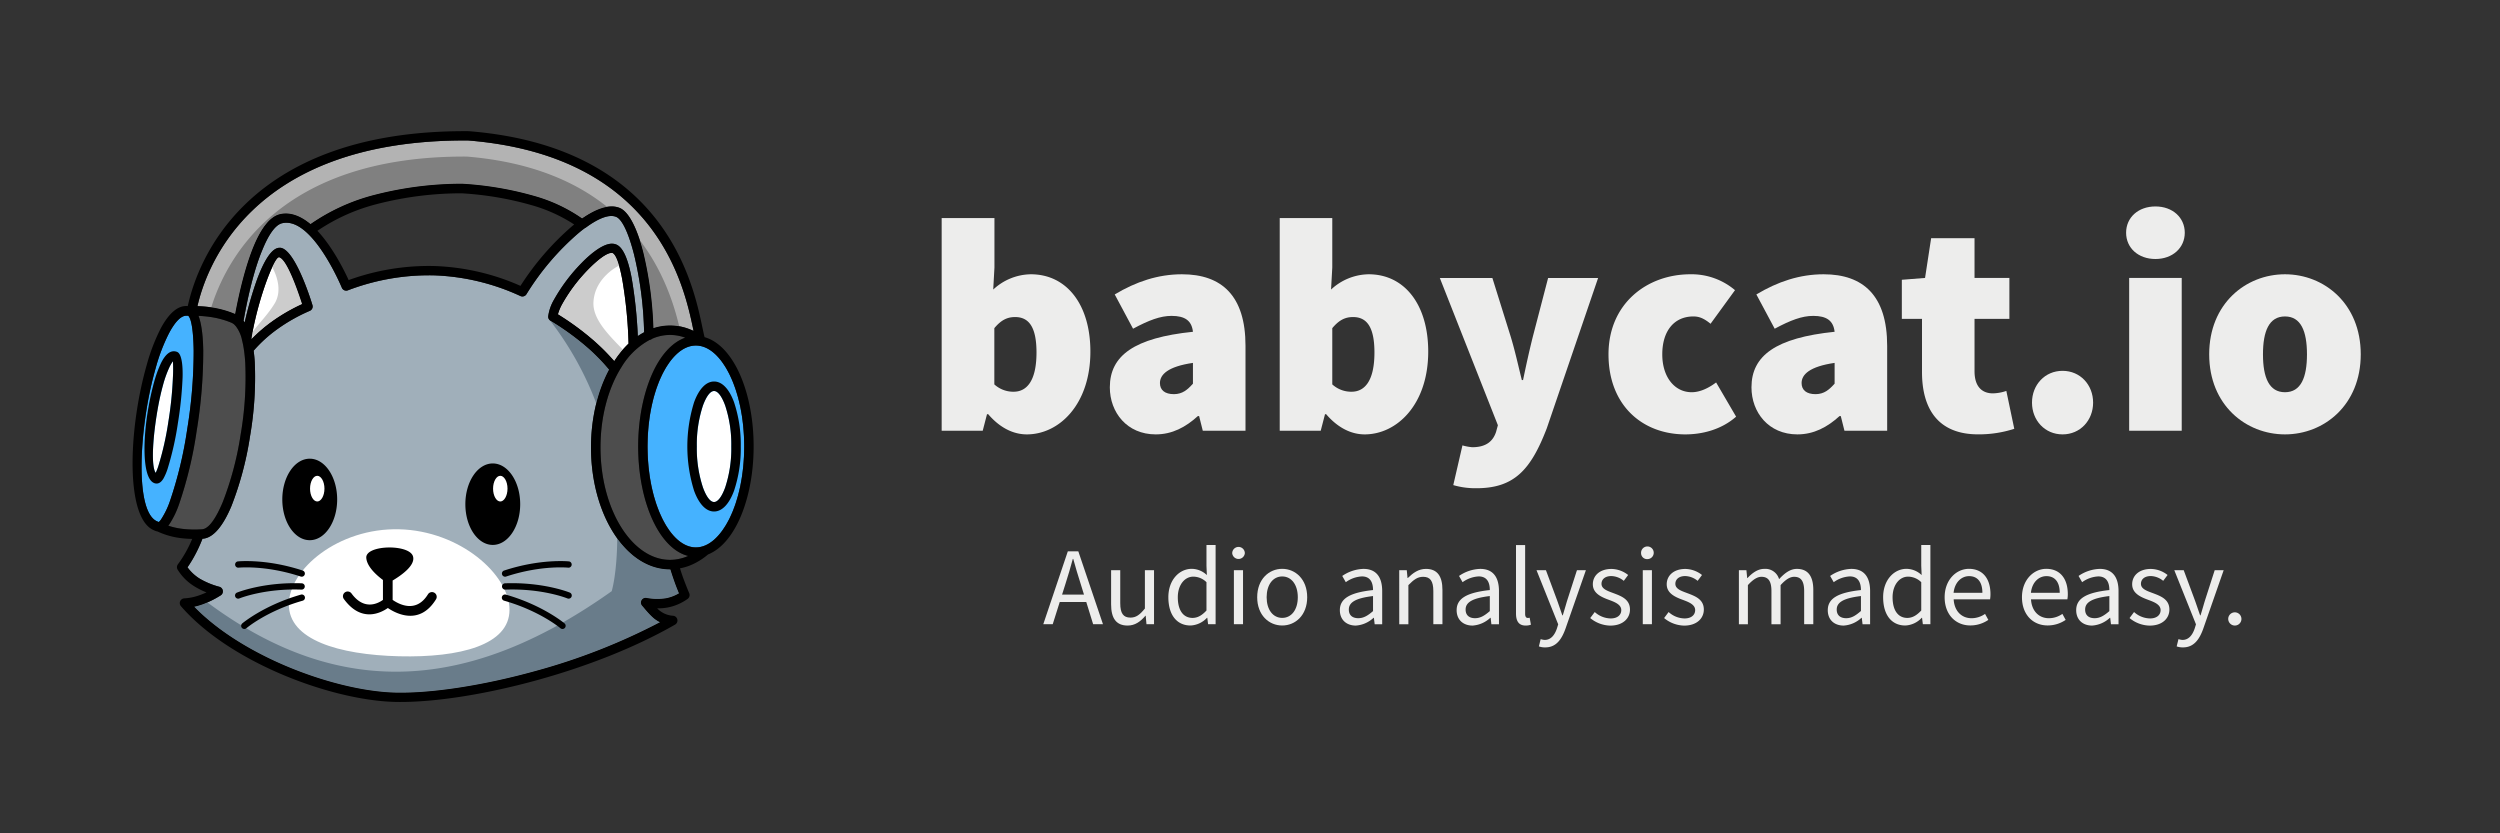 <svg xmlns="http://www.w3.org/2000/svg" viewBox="0 0 900 300"><rect x="0" y="0" width="900" height="300" fill="#333333" stroke="none"/><defs><style>.cls-1{fill:#45b2ff;}.cls-10,.cls-2{fill:#fff;}.cls-3{fill:#ccc;}.cls-4{fill:#4d4d4d;}.cls-5{fill:#a0afba;}.cls-6{fill:#697c8a;}.cls-7{fill:#b3b3b3;}.cls-8{fill:gray;}.cls-10,.cls-9{fill-rule:evenodd;}.cls-10{stroke:#000;stroke-miterlimit:22.93;stroke-width:0.57px;}.cls-11{fill:#ededec;}</style></defs><g id="Layer_1" data-name="Layer 1"><path class="cls-1" d="M262.52,134.56c-3.16-6.3-7.4-10.19-12-10.19s-8.82,3.89-12,10.19c-3.33,6.66-5.4,15.9-5.4,26.15s2.07,19.49,5.4,26.14c3.16,6.3,7.41,10.2,12,10.2s8.81-3.9,12-10.2c3.34-6.65,5.4-15.89,5.4-26.14s-2.06-19.49-5.4-26.15Z"/><path class="cls-1" d="M67.48,113.65l-.11,0c-2.1-.25-4.36,2.21-6.53,6.29a65.68,65.68,0,0,0-4.75,12.38A129.88,129.88,0,0,0,52.66,148c-2.87,18.33-2.49,37.49,4.2,39.81l.26.11h.08a5.79,5.79,0,0,0,1-1.27,29.31,29.31,0,0,0,3-6.32,144.23,144.23,0,0,0,6.19-25.78,173.81,173.81,0,0,0,2.33-28.24c-.1-6.93-.78-11.66-2-12.66l-.27,0Z"/><path class="cls-2" d="M221.11,130a34.58,34.58,0,0,1,5.17-6.3A162.26,162.26,0,0,0,224,100.56c-.92-4.86-2.07-8.71-3.43-9.43a.7.7,0,0,0-.24-.06c-1.83-.1-5.17,2.48-8.61,6a58.75,58.75,0,0,0-9.3,12.39,17.15,17.15,0,0,0-1.54,3.68A97.31,97.31,0,0,1,213,121.94a75.08,75.08,0,0,1,8.1,8Z"/><path class="cls-3" d="M221.11,130a36.09,36.09,0,0,1,3.12-4.16c-5.07-5.2-10.88-10.93-10.59-17,.43-9.08,9.23-13.23,9.23-13.23-.67-2.36-1.44-4-2.28-4.46a.7.7,0,0,0-.24-.06c-1.83-.1-5.17,2.48-8.61,6a58.75,58.75,0,0,0-9.3,12.39,17.15,17.15,0,0,0-1.54,3.68A97.31,97.31,0,0,1,213,121.94a75.08,75.08,0,0,1,8.1,8Z"/><path class="cls-4" d="M247.83,200.14c-4.85-1.17-9.13-5.45-12.3-11.77-3.57-7.11-5.78-16.9-5.78-27.66S232,140.16,235.53,133c2.92-5.82,6.78-9.91,11.17-11.43l-.34-.12a15.72,15.72,0,0,0-11.62.52,1.74,1.74,0,0,1-.91.42,26.58,26.58,0,0,0-10.09,9.75c-4.67,7.38-7.56,17.6-7.56,28.92s2.89,21.55,7.56,28.92c4.53,7.15,10.71,11.57,17.47,11.57a16.07,16.07,0,0,0,5.89-1.14l.73-.31Z"/><path class="cls-2" d="M261.07,146c-1.17-3.22-2.6-5.22-4-5.22s-2.81,2-4,5.22a44.71,44.71,0,0,0-2.21,14.76,44.71,44.71,0,0,0,2.21,14.76c1.18,3.22,2.6,5.22,4,5.22s2.82-2,4-5.22a44.71,44.71,0,0,0,2.21-14.76A44.71,44.71,0,0,0,261.07,146Z"/><path class="cls-2" d="M90.5,122l0,.11a55,55,0,0,1,7.4-6.38,64.93,64.93,0,0,1,10.87-6.29c-1.35-4.2-5.43-16.24-8.29-16.82-1,0-2.85,4-4.71,9.11A122.76,122.76,0,0,0,91,119.1c-.21,1.12-.37,2.11-.46,2.89Z"/><path class="cls-3" d="M90.5,122l0,.11a55,55,0,0,1,7.4-6.38,64.93,64.93,0,0,1,10.87-6.29c-1.35-4.2-5.43-16.24-8.29-16.82C99.91,92.58,99,94,98,96.18c1.32,2.41,3.86,8.24.81,13.18-2.38,3.87-5.43,6.88-8,10.26-.16.91-.29,1.71-.36,2.37Z"/><path class="cls-2" d="M62.29,130A12.82,12.82,0,0,0,61,132.17a39.21,39.21,0,0,0-2.31,6.44c-.72,2.6-1.38,5.55-1.92,8.62-1.73,9.83-2.48,20.49-.72,23a19.67,19.67,0,0,0,1-2.58,106.4,106.4,0,0,0,3.58-15.94,132.55,132.55,0,0,0,1.62-15.86,49.25,49.25,0,0,0,0-5.84Z"/><path class="cls-5" d="M210.68,82a1.18,1.18,0,0,1-.28.22c-.7.52-1.41,1.08-2.12,1.68a94,94,0,0,0-18.75,22,1.7,1.7,0,0,1-2.16.68,80.59,80.59,0,0,0-31.07-7.45,81.76,81.76,0,0,0-31.09,5.4,1.7,1.7,0,0,1-2.17-1c-.42-1-10.86-25.64-21.47-23.17-2.55.59-5,4.38-7.14,9.65-3,7.15-5.23,16.88-6.75,25.47.14.19.28.38.41.59a130.76,130.76,0,0,1,4.49-15.58C95,94,97.92,88.91,100.87,89.22l.24,0c5.52,1,11.36,20.57,11.38,20.63a1.7,1.7,0,0,1-1,2.07,61.58,61.58,0,0,0-11.59,6.54,49.71,49.71,0,0,0-8.59,7.79c.18,1.34.32,2.75.41,4.22A125.08,125.08,0,0,1,90,157.12a117.31,117.31,0,0,1-6.66,25c-2.91,7-6.46,11.56-10.36,11.81h-.09a51,51,0,0,1-2.39,5.3,45.37,45.37,0,0,1-3,5A15.44,15.44,0,0,0,72,208.38a28.34,28.34,0,0,0,7,2.87,1.71,1.71,0,0,1,.3,3.17,33.22,33.22,0,0,1-6.28,3.1,22.89,22.89,0,0,1-3.12.9c7.95,8.2,19.1,15.17,30.91,20.42,14.61,6.48,30.18,10.31,42,10.52,12.68.22,31-2.53,50.07-7.82A222.69,222.69,0,0,0,237.62,224c-2.32-1.09-3.86-2.9-6.06-5.49l-.41-.47a1.7,1.7,0,0,1,1.59-2.78,20.43,20.43,0,0,0,6.94.14,14.38,14.38,0,0,0,4.76-1.8c-.6-1.44-1.16-2.86-1.66-4.28s-1-2.89-1.43-4.34h-.14c-8,0-15.2-5-20.35-13.16-5-7.89-8.1-18.77-8.1-30.75,0-10.65,2.45-20.43,6.51-28a70.92,70.92,0,0,0-8.47-8.55,94.81,94.81,0,0,0-12.63-9.06,1.71,1.71,0,0,1-.82-1.55h0a15.89,15.89,0,0,1,2.08-6,62.51,62.51,0,0,1,9.88-13.17c4.06-4.17,8.33-7.2,11.24-7a3.88,3.88,0,0,1,1.63.44c2.45,1.3,4.1,6,5.2,11.82a163.21,163.21,0,0,1,2.23,21,23.3,23.3,0,0,1,2.27-1.38,131.54,131.54,0,0,0-3.55-27.7c-1.89-7.53-4.23-12.9-6.51-13.84-2.63-1.09-6.68.69-11.13,4Z"/><path class="cls-6" d="M74.67,216.86q-.84.36-1.68.66a22.89,22.89,0,0,1-3.12.9c7.95,8.2,19.1,15.17,30.91,20.42,14.61,6.48,30.18,10.31,42,10.52,12.68.22,31-2.53,50.07-7.82A222.69,222.69,0,0,0,237.62,224c-2.32-1.09-3.86-2.9-6.06-5.49l-.41-.47a1.7,1.7,0,0,1,1.59-2.78,20.43,20.43,0,0,0,6.94.14,14.38,14.38,0,0,0,4.76-1.8c-.6-1.44-1.16-2.86-1.66-4.28s-1-2.89-1.43-4.34h-.14c-7.33,0-14-4.21-19-11.15-.11,13-2,19-2,19-48.68,34.57-96,41-145.59,4Zm140-71.63a52.84,52.84,0,0,1,4.6-12.15,70.92,70.92,0,0,0-8.47-8.55,94.81,94.81,0,0,0-12.63-9.06l-.2-.14a115.13,115.13,0,0,1,16.7,29.9Z"/><path class="cls-2" d="M143.7,190.54c21.94.53,39.72,16.36,39.72,29s-17.78,17.26-39.72,16.72-39.72-6-39.72-18.65S121.77,190,143.7,190.54Z"/><path class="cls-7" d="M111.78,80.68a71.32,71.32,0,0,1,23.1-10.54,126.2,126.2,0,0,1,31.34-4h.13a119.25,119.25,0,0,1,25.77,4.34,57.21,57.21,0,0,1,17.44,8.16c5.07-3.52,9.91-5.27,13.55-3.77,3.36,1.4,6.37,7.64,8.52,16.17a133.5,133.5,0,0,1,3.6,27.09,19.06,19.06,0,0,1,12.24.1,20.14,20.14,0,0,1,2.21.91l-.11-.57c-3.27-15.57-13.11-62.53-81.08-68-79.94-.47-94.7,47.92-97.41,59.64a45.21,45.21,0,0,1,5.08.45A34.32,34.32,0,0,1,84.57,113l.09,0c1.55-8.28,3.78-17.38,6.62-24.28C93.85,82.53,97,78,100.79,77.1s7.63.75,11,3.58Z"/><path class="cls-8" d="M111.78,80.68a71.32,71.32,0,0,1,23.1-10.54,126.2,126.2,0,0,1,31.34-4h.13a119.25,119.25,0,0,1,25.77,4.34,57.21,57.21,0,0,1,17.44,8.16,23.4,23.4,0,0,1,9-4.17c-11.31-9.07-27.39-16.18-50.44-18.1-68-.41-86.84,37.5-92.08,54.32h.08A34.32,34.32,0,0,1,84.57,113l.09,0c1.55-8.28,3.78-17.38,6.62-24.28C93.85,82.53,97,78,100.79,77.1s7.63.75,11,3.58Zm118.56,5.86c.46,1.42.89,2.94,1.29,4.53a133.5,133.5,0,0,1,3.6,27.09,19.19,19.19,0,0,1,6-1,18.78,18.78,0,0,1,3.28.29c-2-8.39-5.85-20-14.15-30.95Z"/><path class="cls-4" d="M87.24,122.78a1.46,1.46,0,0,1-.16-.62,12.39,12.39,0,0,0-2.25-4.81,1.85,1.85,0,0,1-.36-.38,4,4,0,0,0-1.21-.81,31.54,31.54,0,0,0-7.59-2.06,42,42,0,0,0-4.2-.39c1.06,2.79,1.63,7.18,1.7,12.61a177.36,177.36,0,0,1-2.37,28.8,145.92,145.92,0,0,1-6.35,26.43,32.25,32.25,0,0,1-3.43,7.1c-.15.21-.29.41-.44.6A25.14,25.14,0,0,0,65,190.3a37,37,0,0,0,7.75.24c2.41-.15,5-3.95,7.41-9.71a114.12,114.12,0,0,0,6.45-24.25,120.79,120.79,0,0,0,1.69-25.88c-.1-1.59-.24-3.1-.44-4.5a1.34,1.34,0,0,1-.06-.4c-.16-1.08-.36-2.09-.58-3Z"/><path d="M87.24,122.78a1.46,1.46,0,0,1-.16-.62,12.39,12.39,0,0,0-2.25-4.81,1.85,1.85,0,0,1-.36-.38,4,4,0,0,0-1.21-.81,31.54,31.54,0,0,0-7.59-2.06,42,42,0,0,0-4.2-.39c1.06,2.79,1.63,7.18,1.7,12.61a177.36,177.36,0,0,1-2.37,28.8,145.92,145.92,0,0,1-6.35,26.43,32.25,32.25,0,0,1-3.43,7.1c-.15.21-.29.41-.44.6A25.14,25.14,0,0,0,65,190.3a37,37,0,0,0,7.75.24c2.41-.15,5-3.95,7.41-9.71a114.12,114.12,0,0,0,6.45-24.25,120.79,120.79,0,0,0,1.69-25.88c-.1-1.59-.24-3.1-.44-4.5a1.34,1.34,0,0,1-.06-.4c-.16-1.08-.36-2.09-.58-3Zm24.54-42.1a71.32,71.32,0,0,1,23.1-10.54,126.2,126.2,0,0,1,31.34-4h.13a119.25,119.25,0,0,1,25.77,4.34,57.21,57.21,0,0,1,17.44,8.16c5.07-3.52,9.91-5.27,13.55-3.77,3.36,1.4,6.37,7.64,8.52,16.17a133.5,133.5,0,0,1,3.6,27.09,19.06,19.06,0,0,1,12.24.1,20.14,20.14,0,0,1,2.21.91l-.11-.57c-3.27-15.57-13.11-62.53-81.08-68-79.94-.47-94.7,47.92-97.41,59.64a45.21,45.21,0,0,1,5.08.45A34.32,34.32,0,0,1,84.57,113l.09,0c1.55-8.28,3.78-17.38,6.62-24.28C93.85,82.53,97,78,100.79,77.1s7.63.75,11,3.58ZM210.68,82a1.18,1.18,0,0,1-.28.22c-.7.52-1.41,1.08-2.12,1.68a94,94,0,0,0-18.75,22,1.7,1.7,0,0,1-2.16.68,80.59,80.59,0,0,0-31.07-7.45,81.76,81.76,0,0,0-31.09,5.4,1.7,1.7,0,0,1-2.17-1c-.42-1-10.86-25.64-21.47-23.17-2.55.59-5,4.38-7.14,9.65-3,7.15-5.23,16.88-6.75,25.47.14.19.28.38.41.59a130.76,130.76,0,0,1,4.49-15.58C95,94,97.92,88.91,100.87,89.22l.24,0c5.52,1,11.36,20.57,11.38,20.63a1.7,1.7,0,0,1-1,2.07,61.58,61.58,0,0,0-11.59,6.54,49.71,49.71,0,0,0-8.59,7.79c.18,1.34.32,2.75.41,4.22A125.08,125.08,0,0,1,90,157.12a117.31,117.31,0,0,1-6.66,25c-2.91,7-6.46,11.56-10.36,11.81h-.09a51,51,0,0,1-2.39,5.3,45.37,45.37,0,0,1-3,5A15.44,15.44,0,0,0,72,208.38a28.34,28.34,0,0,0,7,2.87,1.71,1.71,0,0,1,.3,3.17,33.22,33.22,0,0,1-6.28,3.1,22.89,22.89,0,0,1-3.12.9c7.95,8.2,19.1,15.17,30.91,20.42,14.61,6.48,30.18,10.31,42,10.52,12.68.22,31-2.53,50.07-7.82A222.69,222.69,0,0,0,237.62,224c-2.32-1.09-3.86-2.9-6.06-5.49l-.41-.47a1.7,1.7,0,0,1,1.59-2.78,20.43,20.43,0,0,0,6.94.14,14.38,14.38,0,0,0,4.76-1.8c-.6-1.44-1.16-2.86-1.66-4.28s-1-2.89-1.43-4.34h-.14c-8,0-15.2-5-20.35-13.16-5-7.89-8.1-18.77-8.1-30.75,0-10.65,2.45-20.43,6.51-28a70.92,70.92,0,0,0-8.47-8.55,94.81,94.81,0,0,0-12.63-9.06,1.71,1.71,0,0,1-.82-1.55h0a15.89,15.89,0,0,1,2.08-6,62.51,62.51,0,0,1,9.88-13.17c4.06-4.17,8.33-7.2,11.24-7a3.88,3.88,0,0,1,1.63.44c2.45,1.3,4.1,6,5.2,11.82a163.21,163.21,0,0,1,2.23,21,23.3,23.3,0,0,1,2.27-1.38,131.54,131.54,0,0,0-3.55-27.7c-1.89-7.53-4.23-12.9-6.51-13.84-2.63-1.09-6.68.69-11.13,4Zm-4-1.21a55.76,55.76,0,0,0-15.55-7,115.65,115.65,0,0,0-25-4.2,122.15,122.15,0,0,0-30.39,3.86,68.34,68.34,0,0,0-21.47,9.64c5.54,5.91,9.7,14.36,11.24,17.74a84.52,84.52,0,0,1,30.86-5.06,83.26,83.26,0,0,1,31,7.14,98.41,98.41,0,0,1,18.7-21.58l.6-.49ZM67.59,110.22c2.39-10.83,16.65-63.53,101-63h.13c70.52,5.63,80.76,54.48,84.15,70.68.32,1.49.57,2.69.78,3.48,4.68,1.31,8.81,5.52,11.89,11.65,3.56,7.12,5.77,16.9,5.77,27.67s-2.21,20.55-5.77,27.67c-2.8,5.58-6.47,9.57-10.64,11.23h0a23.93,23.93,0,0,1-6.58,4,20.2,20.2,0,0,1-3.52,1c.36,1.18.75,2.36,1.18,3.54q1,2.72,2.13,5.39a1.7,1.7,0,0,1-.59,2.09,18.23,18.23,0,0,1-7.26,3.1,20,20,0,0,1-3.67.29,8.58,8.58,0,0,0,5.65,2.66,1.71,1.71,0,0,1,.79,3.19c-14.7,8.44-32.29,15.17-49.33,19.9-19.36,5.38-38.05,8.17-51,7.94-12.2-.21-28.26-4.15-43.27-10.81-13.35-5.93-25.91-14-34.27-23.64a1.67,1.67,0,0,1-.44-1.07,1.7,1.7,0,0,1,1.63-1.77,19,19,0,0,0,5.52-1.15,25.43,25.43,0,0,0,2.46-1,25.87,25.87,0,0,1-4.06-2,18.32,18.32,0,0,1-6.32-6.19,1.71,1.71,0,0,1,.08-1.9,41.62,41.62,0,0,0,3.46-5.53c.62-1.18,1.19-2.4,1.7-3.63a37.69,37.69,0,0,1-4.64-.36,28,28,0,0,1-7.86-2.32,2.51,2.51,0,0,1-.44-.1,3,3,0,0,1-.68-.27c-8.32-3.2-9.32-23.88-6.25-43.47a134,134,0,0,1,3.51-16.15,69.53,69.53,0,0,1,5-13.05c2.83-5.32,6.14-8.46,9.77-8.1ZM62.29,130A12.82,12.82,0,0,0,61,132.17a39.21,39.21,0,0,0-2.31,6.44c-.72,2.6-1.38,5.55-1.92,8.62-1.73,9.83-2.48,20.49-.72,23a19.67,19.67,0,0,0,1-2.58,106.4,106.4,0,0,0,3.58-15.94,132.55,132.55,0,0,0,1.62-15.86,49.25,49.25,0,0,0,0-5.84Zm-4.31.68c1.55-3.13,3.43-4.76,5.57-4.07a1.65,1.65,0,0,1,.41.18c1.33.8,1.91,4.24,1.77,9.15a136.25,136.25,0,0,1-1.67,16.28,109.16,109.16,0,0,1-3.71,16.51,19.64,19.64,0,0,1-1.5,3.53C58,173.68,57,174.31,55.78,174a2.48,2.48,0,0,1-.5-.2c-4-2-3.94-15.24-1.84-27.13.55-3.13,1.23-6.2,2-9a41.54,41.54,0,0,1,2.54-7Zm9.5-17-.11,0c-2.1-.25-4.36,2.21-6.53,6.29a65.68,65.68,0,0,0-4.75,12.38A129.88,129.88,0,0,0,52.66,148c-2.87,18.33-2.49,37.49,4.2,39.81l.26.11h.08a5.79,5.79,0,0,0,1-1.27,29.31,29.31,0,0,0,3-6.32,144.23,144.23,0,0,0,6.19-25.78,173.81,173.81,0,0,0,2.33-28.24c-.1-6.93-.78-11.66-2-12.66l-.27,0Zm23,8.34,0,.11a55,55,0,0,1,7.4-6.38,64.93,64.93,0,0,1,10.87-6.29c-1.35-4.2-5.43-16.24-8.29-16.82-1,0-2.85,4-4.71,9.11A122.76,122.76,0,0,0,91,119.1c-.21,1.12-.37,2.11-.46,2.89Zm166.58,15.32c3,0,5.51,2.86,7.2,7.48a48.17,48.17,0,0,1,2.42,15.92,48.17,48.17,0,0,1-2.42,15.92c-1.69,4.62-4.22,7.48-7.2,7.48s-5.51-2.86-7.19-7.48a53.36,53.36,0,0,1,0-31.84c1.68-4.62,4.21-7.48,7.19-7.48Zm4,8.64c-1.17-3.22-2.6-5.22-4-5.22s-2.81,2-4,5.22a44.71,44.71,0,0,0-2.21,14.76,44.71,44.71,0,0,0,2.21,14.76c1.18,3.22,2.6,5.22,4,5.22s2.82-2,4-5.22a44.71,44.71,0,0,0,2.21-14.76A44.71,44.71,0,0,0,261.07,146Zm-13.24,54.19c-4.85-1.17-9.13-5.45-12.3-11.77-3.57-7.11-5.78-16.9-5.78-27.66S232,140.16,235.53,133c2.92-5.82,6.78-9.91,11.17-11.43l-.34-.12a15.72,15.72,0,0,0-11.62.52,1.74,1.74,0,0,1-.91.42,26.58,26.58,0,0,0-10.09,9.75c-4.67,7.38-7.56,17.6-7.56,28.92s2.89,21.55,7.56,28.92c4.53,7.15,10.71,11.57,17.47,11.57a16.07,16.07,0,0,0,5.89-1.14l.73-.31Zm14.69-65.58c-3.16-6.3-7.4-10.19-12-10.19s-8.82,3.89-12,10.19c-3.33,6.66-5.4,15.9-5.4,26.15s2.07,19.49,5.4,26.14c3.16,6.3,7.41,10.2,12,10.2s8.81-3.9,12-10.2c3.34-6.65,5.4-15.89,5.4-26.14s-2.06-19.49-5.4-26.15ZM221.11,130a34.58,34.58,0,0,1,5.17-6.3A162.26,162.26,0,0,0,224,100.56c-.92-4.86-2.07-8.71-3.43-9.43a.7.7,0,0,0-.24-.06c-1.83-.1-5.17,2.48-8.61,6a58.75,58.75,0,0,0-9.3,12.39,17.15,17.15,0,0,0-1.54,3.68A97.31,97.31,0,0,1,213,121.94a75.08,75.08,0,0,1,8.1,8Z"/><path class="cls-9" d="M111.51,165.13c5.45,0,9.87,6.57,9.87,14.67s-4.42,14.67-9.87,14.67-9.88-6.57-9.88-14.67,4.42-14.67,9.88-14.67Zm90.28,61.06a1.14,1.14,0,0,0,1.46-1.75s-7.72-6.54-21.14-10.38a1.15,1.15,0,0,0-1.41.79,1.13,1.13,0,0,0,.79,1.4c12.95,3.7,20.28,9.92,20.3,9.94Zm2.5-10.75a1.13,1.13,0,1,0,.83-2.11s-9.36-3.84-23.3-3.34a1.13,1.13,0,0,0-1.1,1.17,1.15,1.15,0,0,0,1.18,1.1c13.46-.48,22.36,3.17,22.39,3.18Zm.37-11.07a1.14,1.14,0,0,0,.22-2.26s-10.06-1.09-23.32,3.26a1.14,1.14,0,1,0,.71,2.16c12.8-4.2,22.36-3.16,22.39-3.16Zm-116,21.82a1.14,1.14,0,0,1-1.46-1.75s7.72-6.54,21.14-10.38a1.13,1.13,0,0,1,1.4.79,1.12,1.12,0,0,1-.78,1.4c-13,3.7-20.28,9.92-20.3,9.94Zm-2.5-10.75a1.13,1.13,0,1,1-.83-2.11s9.36-3.84,23.3-3.34a1.12,1.12,0,0,1,1.09,1.17,1.13,1.13,0,0,1-1.17,1.1c-13.46-.48-22.36,3.17-22.39,3.18Zm-.37-11.07a1.14,1.14,0,0,1-.22-2.26s10.06-1.09,23.32,3.26a1.14,1.14,0,1,1-.71,2.16c-12.8-4.2-22.36-3.16-22.39-3.16Zm55.56,4.68,0,6.91c2,1.39,8.35,5.08,12.71-2a1.7,1.7,0,0,1,2.9,1.79c-5.93,9.6-14.37,5.14-17.33,3.13-2.62,1.83-9.58,5.35-15.84-3.24a1.7,1.7,0,0,1,2.75-2c4.62,6.34,9.67,3.52,11.32,2.32l0-7.17c-2.21-1.64-5.81-4.78-6-8-.24-4.69,15.57-5,16.83-.47.93,3.34-4.55,7-7.44,8.73Zm36.05-42.21c5.45,0,9.87,6.57,9.87,14.67s-4.42,14.66-9.87,14.66-9.87-6.56-9.87-14.66,4.42-14.67,9.87-14.67Z"/><path class="cls-10" d="M180.1,171c1.6,0,2.89,2.2,2.89,4.91s-1.29,4.91-2.89,4.91-2.88-2.2-2.88-4.91,1.29-4.91,2.88-4.91Z"/><path class="cls-10" d="M114.21,171c1.59,0,2.88,2.2,2.88,4.91s-1.29,4.91-2.88,4.91-2.88-2.2-2.88-4.91,1.29-4.91,2.88-4.91Z"/><path class="cls-11" d="M355.76,149.12h-.44l-1.54,5.94H339V78.5H358V96.32l-.44,7.92a20.24,20.24,0,0,1,13.53-5.5c13,0,21.45,11,21.45,27.83,0,19-11.22,29.81-22.88,29.81C364.78,156.38,359.94,154,355.76,149.12Zm17.38-22.22c0-9-2.64-12.76-7.7-12.76-2.86,0-5.06,1.1-7.48,4v20.24a10.1,10.1,0,0,0,7,2.64C369.4,141,373.14,137.46,373.14,126.9Z"/><path class="cls-11" d="M399.54,139.44c0-11.44,8.8-17.82,29.92-20-.44-4-2.86-5.72-7.7-5.72-4,0-8.14,1.54-13.86,4.62L401.3,106c7.7-4.62,15.62-7.26,24.2-7.26,14.3,0,22.88,7.7,22.88,25.74v30.58H433l-1.32-5.28h-.44c-4.4,4-9.24,6.6-15.18,6.6C405.7,156.38,399.54,148.46,399.54,139.44Zm29.92-1.32v-7.48c-9,1.32-11.88,4.18-11.88,7.26,0,2.53,1.76,4,5.06,4C425.72,141.86,427.48,140.32,429.46,138.12Z"/><path class="cls-11" d="M477.42,149.12H477l-1.54,5.94H460.7V78.5h18.92V96.32l-.44,7.92a20.24,20.24,0,0,1,13.53-5.5c13,0,21.45,11,21.45,27.83,0,19-11.22,29.81-22.88,29.81C486.44,156.38,481.6,154,477.42,149.12ZM494.8,126.9c0-9-2.64-12.76-7.7-12.76-2.86,0-5.06,1.1-7.48,4v20.24a10.1,10.1,0,0,0,7,2.64C491.06,141,494.8,137.46,494.8,126.9Z"/><path class="cls-11" d="M523.18,174.64l3.3-14.3A18.12,18.12,0,0,0,530,161c5.06,0,7.48-2.2,8.58-5.5l.66-2.42-20.9-53h18.92l6.6,21.12c1.54,5.06,2.64,10.12,4,15.62h.44c1.1-5.28,2.2-10.34,3.52-15.62l5.5-21.12h18l-18.48,54.12c-5.72,14.85-11.66,21.56-25.3,21.56A28.49,28.49,0,0,1,523.18,174.64Z"/><path class="cls-11" d="M579.06,127.56c0-18.26,13.86-28.82,29.48-28.82a24.19,24.19,0,0,1,16.06,5.72l-8.8,12.1c-2.42-2-4.18-2.64-6.16-2.64-7,0-11.22,5.28-11.22,13.64S603,141.2,609,141.2c3.08,0,6.16-1.54,8.8-3.52L625,150c-5.5,4.84-12.54,6.38-18.26,6.38C591.16,156.38,579.06,145.82,579.06,127.56Z"/><path class="cls-11" d="M630.53,139.44c0-11.44,8.8-17.82,29.93-20-.45-4-2.87-5.72-7.71-5.72-4,0-8.14,1.54-13.86,4.62L632.29,106c7.7-4.62,15.63-7.26,24.21-7.26,14.29,0,22.88,7.7,22.88,25.74v30.58H664l-1.32-5.28h-.44c-4.4,4-9.24,6.6-15.18,6.6C636.69,156.38,630.53,148.46,630.53,139.44Zm29.93-1.32v-7.48c-9,1.32-11.89,4.18-11.89,7.26,0,2.53,1.76,4,5.06,4C656.71,141.86,658.47,140.32,660.46,138.12Z"/><path class="cls-11" d="M691.92,133.94V114.8h-7.26V100.72l8.36-.66,2.19-14.3h15.62v14.3h12.55V114.8H710.83v18.81c0,6,3.09,8,6.61,8a15.82,15.82,0,0,0,4.84-.88l2.86,13.64a41.54,41.54,0,0,1-13,2C697.86,156.38,691.92,147.36,691.92,133.94Z"/><path class="cls-11" d="M731.52,144.94c0-6.38,4.62-11.44,11-11.44s11,5.06,11,11.44-4.62,11.44-11,11.44S731.52,151.32,731.52,144.94Z"/><path class="cls-11" d="M765.4,83.78c0-5.5,4.39-9.46,10.56-9.46s10.56,4,10.56,9.46-4.4,9.46-10.56,9.46S765.4,89.28,765.4,83.78Zm1.1,16.28h18.92v55H766.5Z"/><path class="cls-11" d="M795.31,127.56c0-18.26,13.2-28.82,27.28-28.82s27.28,10.56,27.28,28.82-13.2,28.82-27.28,28.82S795.31,145.82,795.31,127.56Zm35.2,0c0-8.36-2.2-13.64-7.92-13.64s-7.92,5.28-7.92,13.64,2.2,13.64,7.92,13.64S830.51,135.92,830.51,127.56Z"/><path class="cls-11" d="M384.42,198.47h3.77l8.88,26.25h-3.54L389,210.06c-.95-2.94-1.79-5.82-2.63-8.85h-.16c-.81,3-1.65,5.91-2.6,8.85l-4.63,14.66h-3.4Zm-4.21,15.59H392.3v2.66H380.21Z"/><path class="cls-11" d="M400,217.59V205.28h3.29v11.89c0,3.62,1.09,5.17,3.67,5.17,2,0,3.36-1,5.2-3.27V205.28h3.29v19.44h-2.72l-.28-3.05h-.1c-1.81,2.13-3.75,3.53-6.42,3.53C401.82,225.2,400,222.55,400,217.59Z"/><path class="cls-11" d="M420.61,215c0-6.3,4-10.22,8.41-10.22a8,8,0,0,1,5.45,2.25l-.14-3.34v-7.48h3.29v28.49h-2.71l-.28-2.3h-.11a8.61,8.61,0,0,1-5.9,2.78C423.76,225.2,420.61,221.5,420.61,215Zm13.72,4.76V209.59a6.83,6.83,0,0,0-4.74-2c-3.11,0-5.58,3-5.58,7.42,0,4.66,1.93,7.44,5.34,7.44C431.15,222.43,432.7,221.55,434.33,219.78Z"/><path class="cls-11" d="M443.6,199.16a2.27,2.27,0,0,1,4.54,0,2.28,2.28,0,0,1-4.54,0Zm.6,6.12h3.29v19.44H444.2Z"/><path class="cls-11" d="M452.59,215c0-6.48,4.25-10.22,9-10.22s9,3.74,9,10.22-4.24,10.18-9,10.18S452.59,221.46,452.59,215Zm14.62,0c0-4.45-2.26-7.48-5.61-7.48s-5.61,3-5.61,7.48,2.27,7.44,5.61,7.44S467.21,219.48,467.21,215Z"/><path class="cls-11" d="M482.35,219.67c0-4.23,3.66-6.35,11.94-7.25,0-2.5-.83-4.91-4-4.91a10.73,10.73,0,0,0-5.8,2.08l-1.28-2.25a14.17,14.17,0,0,1,7.63-2.54c4.75,0,6.75,3.15,6.75,8v11.93h-2.71l-.28-2.33h-.11a10.34,10.34,0,0,1-6.43,2.81C484.8,225.2,482.35,223.18,482.35,219.67Zm11.94.3v-5.39c-6.51.78-8.71,2.37-8.71,4.86,0,2.21,1.5,3.11,3.4,3.11S492.41,221.63,494.29,220Z"/><path class="cls-11" d="M503.72,205.28h2.72l.27,2.8h.11c1.85-1.82,3.85-3.28,6.52-3.28,4.1,0,5.94,2.64,5.94,7.6v12.32H516V212.83c0-3.63-1.1-5.18-3.67-5.18-2,0-3.36,1-5.31,3v14.08h-3.29Z"/><path class="cls-11" d="M524.39,219.67c0-4.23,3.66-6.35,11.94-7.25,0-2.5-.83-4.91-4-4.91a10.73,10.73,0,0,0-5.8,2.08l-1.28-2.25a14.17,14.17,0,0,1,7.63-2.54c4.75,0,6.75,3.15,6.75,8v11.93H536.9l-.27-2.33h-.11a10.34,10.34,0,0,1-6.43,2.81C526.83,225.2,524.39,223.18,524.39,219.67Zm11.94.3v-5.39c-6.51.78-8.71,2.37-8.71,4.86,0,2.21,1.49,3.11,3.4,3.11S534.45,221.63,536.33,220Z"/><path class="cls-11" d="M545.76,220.81V196.23h3.29v24.82c0,1,.43,1.41.91,1.41a2.83,2.83,0,0,0,.72-.08l.45,2.51a5.24,5.24,0,0,1-1.89.31C546.77,225.2,545.76,223.62,545.76,220.81Z"/><path class="cls-11" d="M554,232.7l.64-2.62a5.12,5.12,0,0,0,1.48.29c2.2,0,3.58-1.76,4.39-4.18l.44-1.43-7.8-19.48h3.39l4,10.76c.61,1.69,1.27,3.68,1.9,5.48h.16c.55-1.77,1.1-3.76,1.63-5.48l3.47-10.76h3.22l-7.33,21c-1.37,3.86-3.37,6.78-7.27,6.78A6.25,6.25,0,0,1,554,232.7Z"/><path class="cls-11" d="M572.48,222.5l1.63-2.17a8.74,8.74,0,0,0,5.73,2.31c2.56,0,3.82-1.36,3.82-3,0-2-2.29-2.89-4.44-3.69-2.73-1-5.8-2.34-5.8-5.61,0-3.11,2.49-5.52,6.71-5.52a9.87,9.87,0,0,1,6,2.18l-1.57,2.11a7.34,7.34,0,0,0-4.44-1.73c-2.45,0-3.58,1.31-3.58,2.79,0,1.85,2.12,2.55,4.32,3.37,2.8,1.06,5.93,2.2,5.93,5.9,0,3.15-2.51,5.78-7.1,5.78A11.66,11.66,0,0,1,572.48,222.5Z"/><path class="cls-11" d="M590.79,199.16a2.28,2.28,0,1,1,2.28,2.12A2.15,2.15,0,0,1,590.79,199.16Zm.61,6.12h3.29v19.44H591.4Z"/><path class="cls-11" d="M599.08,222.5l1.62-2.17a8.78,8.78,0,0,0,5.74,2.31c2.55,0,3.82-1.36,3.82-3,0-2-2.29-2.89-4.44-3.69-2.73-1-5.8-2.34-5.8-5.61,0-3.11,2.49-5.52,6.7-5.52a9.9,9.9,0,0,1,6,2.18l-1.57,2.11a7.34,7.34,0,0,0-4.44-1.73c-2.45,0-3.58,1.31-3.58,2.79,0,1.85,2.12,2.55,4.32,3.37,2.8,1.06,5.93,2.2,5.93,5.9,0,3.15-2.51,5.78-7.1,5.78A11.66,11.66,0,0,1,599.08,222.5Z"/><path class="cls-11" d="M626,205.28h2.71l.28,2.82h.11c1.7-1.84,3.73-3.3,6-3.3a5.13,5.13,0,0,1,5.37,3.7c2-2.18,4-3.7,6.41-3.7,4,0,5.91,2.64,5.91,7.6v12.32h-3.29V212.83c0-3.63-1.14-5.18-3.61-5.18-1.51,0-3.08,1-4.88,3v14.08h-3.29V212.83c0-3.63-1.14-5.18-3.61-5.18-1.46,0-3.08,1-4.87,3v14.08H626Z"/><path class="cls-11" d="M658,219.67c0-4.23,3.66-6.35,11.94-7.25,0-2.5-.84-4.91-4-4.91a10.7,10.7,0,0,0-5.8,2.08l-1.29-2.25a14.23,14.23,0,0,1,7.64-2.54c4.74,0,6.75,3.15,6.75,8v11.93h-2.72l-.28-2.33h-.1a10.37,10.37,0,0,1-6.43,2.81C660.39,225.2,658,223.18,658,219.67Zm11.94.3v-5.39c-6.51.78-8.72,2.37-8.72,4.86,0,2.21,1.5,3.11,3.41,3.11S668,221.63,669.89,220Z"/><path class="cls-11" d="M677.93,215c0-6.3,4-10.22,8.41-10.22a8,8,0,0,1,5.45,2.25l-.14-3.34v-7.48h3.29v28.49h-2.72l-.28-2.3h-.11a8.6,8.6,0,0,1-5.89,2.78C681.08,225.2,677.93,221.5,677.93,215Zm13.72,4.76V209.59a6.83,6.83,0,0,0-4.74-2c-3.11,0-5.58,3-5.58,7.42,0,4.66,1.93,7.44,5.33,7.44C688.46,222.43,690,221.55,691.65,219.78Z"/><path class="cls-11" d="M700.07,215c0-6.32,4.26-10.22,8.74-10.22,5,0,7.76,3.56,7.76,9.12a11,11,0,0,1-.15,1.87h-13.1c.24,4.12,2.76,6.79,6.46,6.79a8.51,8.51,0,0,0,4.84-1.56l1.18,2.16a11.42,11.42,0,0,1-6.42,2C704.2,225.2,700.07,221.41,700.07,215Zm13.59-1.59c0-3.89-1.75-6-4.79-6-2.73,0-5.18,2.19-5.58,6Z"/><path class="cls-11" d="M727.91,215c0-6.32,4.26-10.22,8.74-10.22,5,0,7.76,3.56,7.76,9.12a10,10,0,0,1-.16,1.87H731.16c.24,4.12,2.76,6.79,6.46,6.79a8.51,8.51,0,0,0,4.84-1.56l1.18,2.16a11.42,11.42,0,0,1-6.42,2C732,225.2,727.91,221.41,727.91,215Zm13.59-1.59c0-3.89-1.75-6-4.79-6-2.74,0-5.18,2.19-5.58,6Z"/><path class="cls-11" d="M747.43,219.67c0-4.23,3.65-6.35,11.94-7.25,0-2.5-.84-4.91-4-4.91a10.7,10.7,0,0,0-5.8,2.08l-1.29-2.25a14.23,14.23,0,0,1,7.64-2.54c4.74,0,6.75,3.15,6.75,8v11.93h-2.72l-.28-2.33h-.11a10.32,10.32,0,0,1-6.42,2.81C749.87,225.2,747.43,223.18,747.43,219.67Zm11.94.3v-5.39c-6.51.78-8.72,2.37-8.72,4.86,0,2.21,1.5,3.11,3.41,3.11S757.49,221.63,759.37,220Z"/><path class="cls-11" d="M766.64,222.5l1.62-2.17a8.78,8.78,0,0,0,5.74,2.31c2.55,0,3.82-1.36,3.82-3,0-2-2.29-2.89-4.45-3.69-2.72-1-5.79-2.34-5.79-5.61,0-3.11,2.49-5.52,6.7-5.52a9.9,9.9,0,0,1,6.05,2.18l-1.58,2.11a7.31,7.31,0,0,0-4.43-1.73c-2.45,0-3.58,1.31-3.58,2.79,0,1.85,2.11,2.55,4.32,3.37,2.8,1.06,5.92,2.2,5.92,5.9,0,3.15-2.5,5.78-7.09,5.78A11.64,11.64,0,0,1,766.64,222.5Z"/><path class="cls-11" d="M783.6,232.7l.65-2.62a5.05,5.05,0,0,0,1.48.29c2.19,0,3.58-1.76,4.38-4.18l.44-1.43-7.8-19.48h3.39l4,10.76c.61,1.69,1.26,3.68,1.9,5.48h.16c.55-1.77,1.1-3.76,1.63-5.48l3.46-10.76h3.23l-7.33,21c-1.37,3.86-3.38,6.78-7.28,6.78A6.33,6.33,0,0,1,783.6,232.7Z"/><path class="cls-11" d="M802.16,222.71a2.38,2.38,0,1,1,2.38,2.49A2.4,2.4,0,0,1,802.16,222.71Z"/></g></svg>